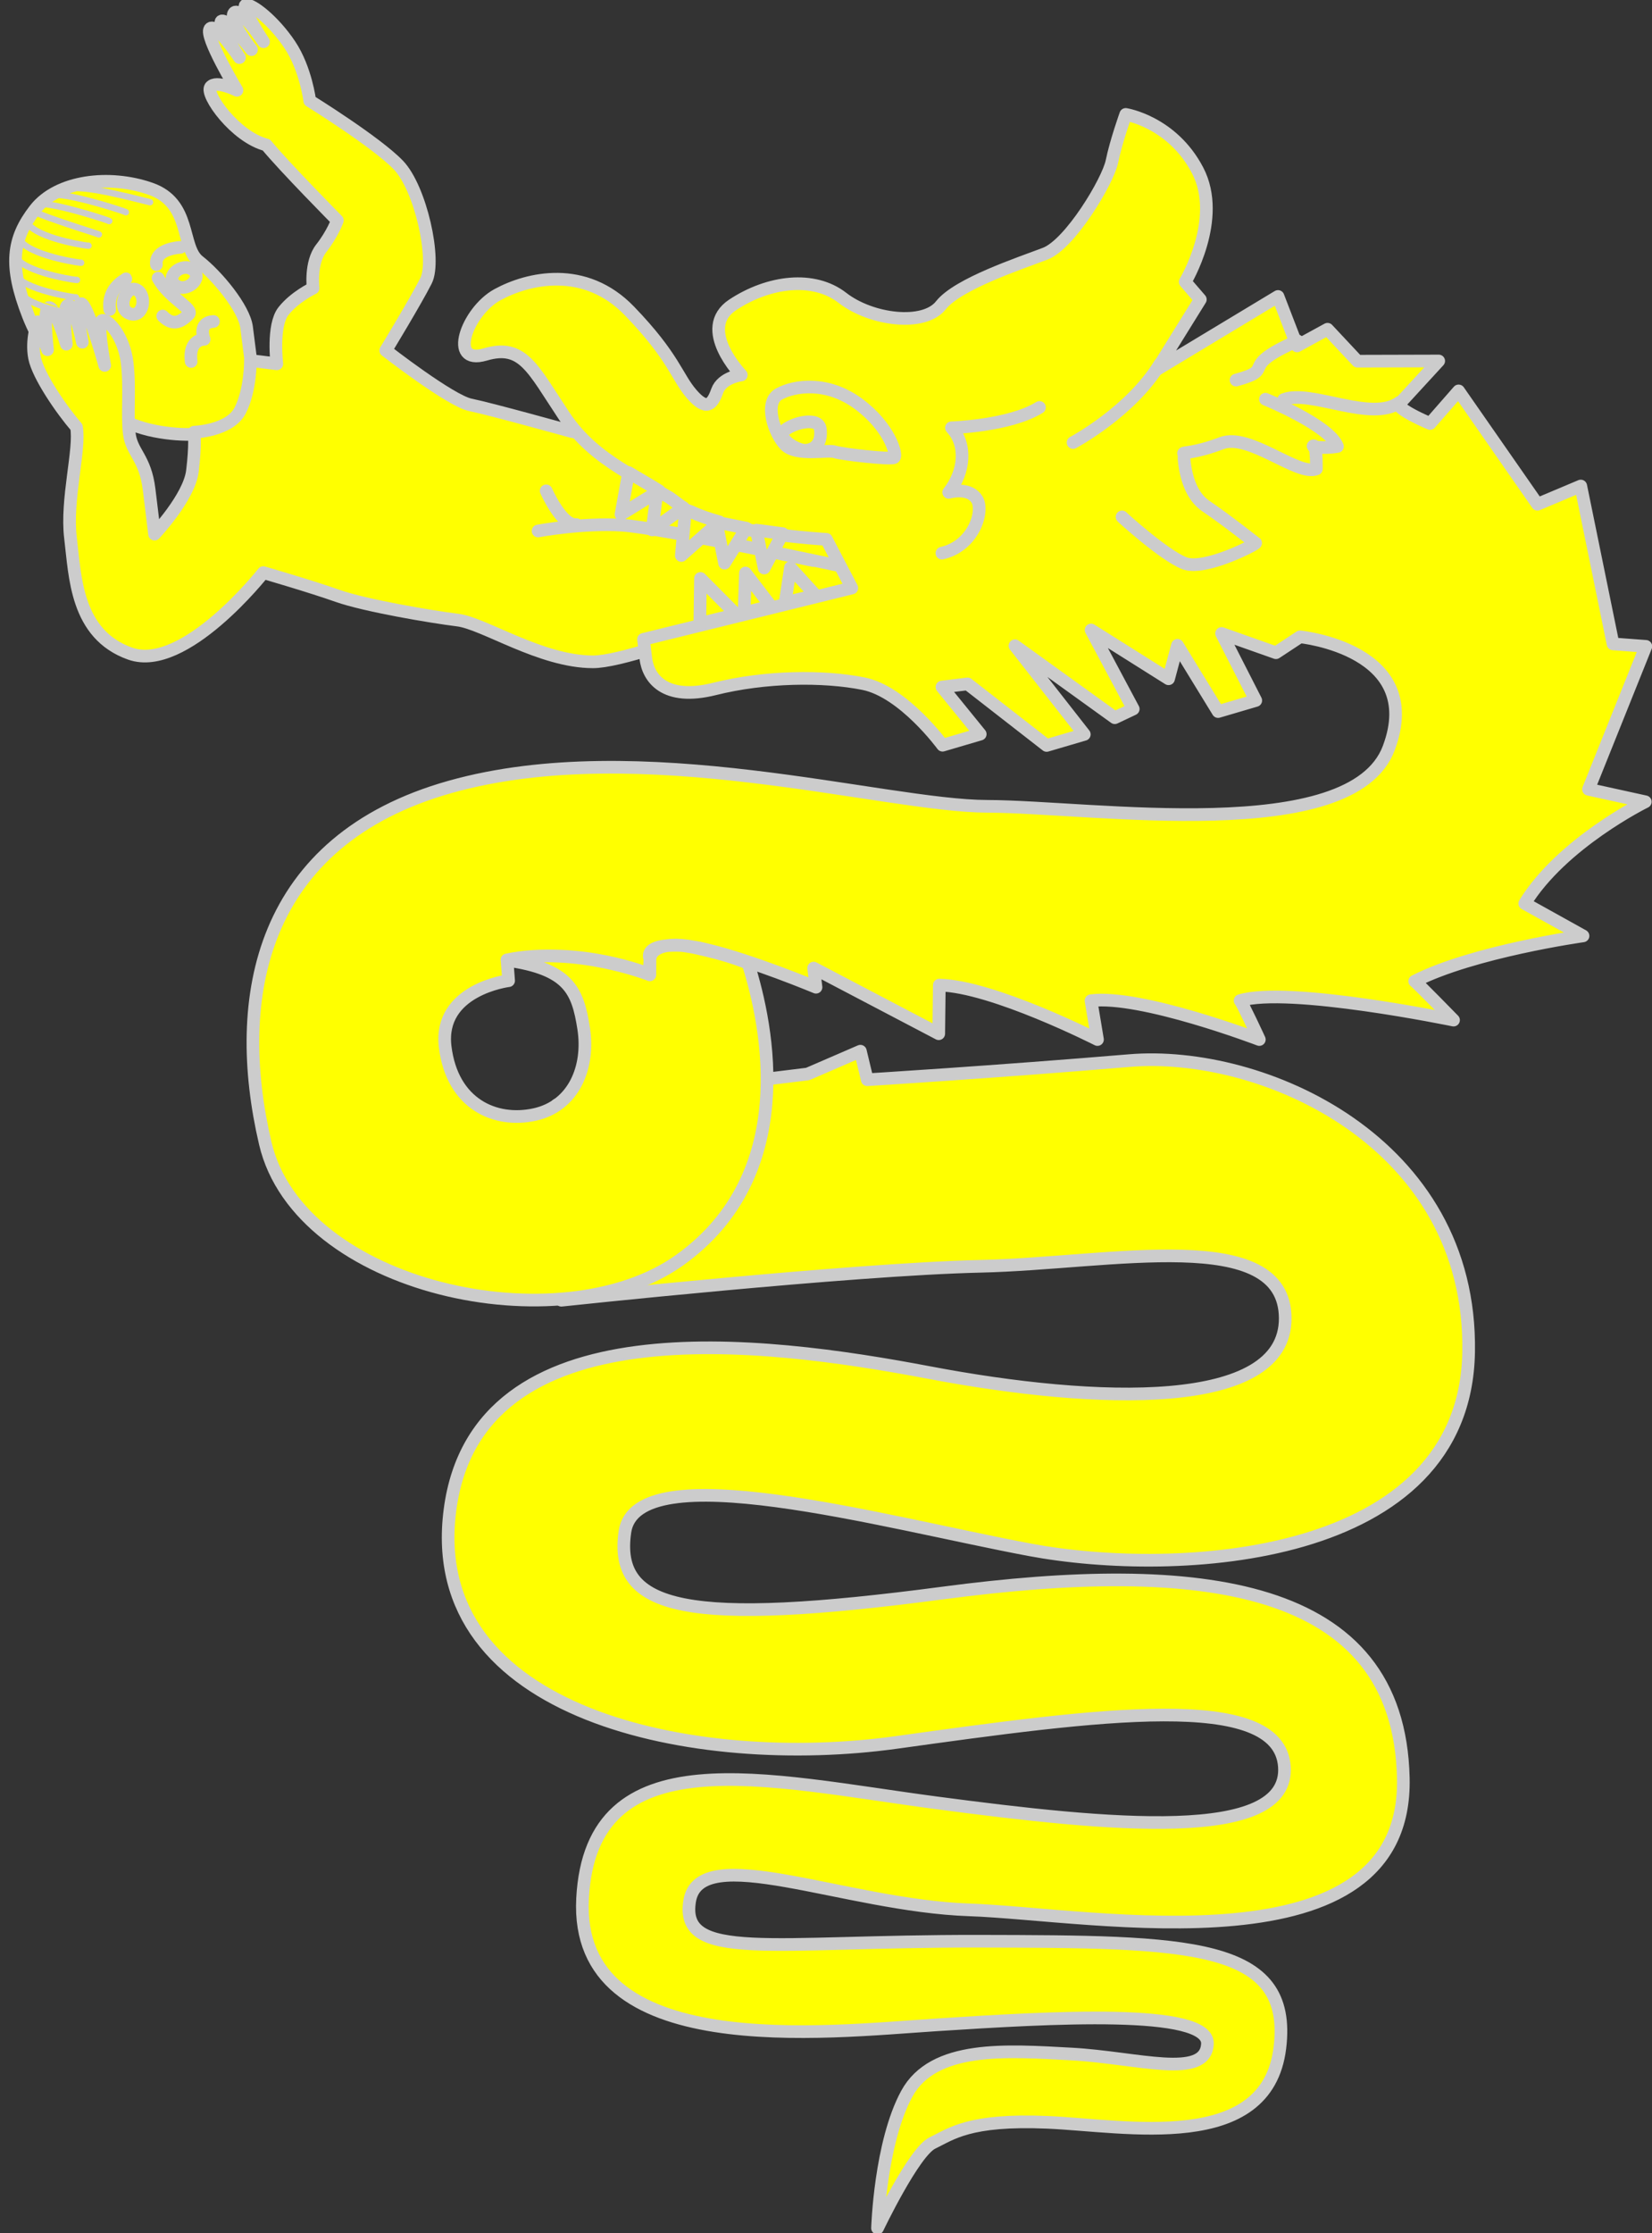 <?xml version="1.0" encoding="UTF-8" standalone="no"?>
<!DOCTYPE svg PUBLIC "-//W3C//DTD SVG 1.1//EN" "http://www.w3.org/Graphics/SVG/1.1/DTD/svg11.dtd">
<svg xmlns:dc="http://purl.org/dc/elements/1.1/" xmlns:xl="http://www.w3.org/1999/xlink" version="1.1" xmlns="http://www.w3.org/2000/svg" viewBox="35.029 62.213 261 352.574" width="261" height="352.574">
  <rect x="35.029" y="62.213" width="261" height="352.574" fill="#333333" stroke="none"/>
  <defs>
    <clipPath id="artboard_clip_path">
      <path d="M 35.029 62.213 L 296.029 62.213 L 296.029 414.787 L 35.029 414.787 Z"/>
    </clipPath>
  </defs>
  <g id="Serpent_Erect_Vorant_of_a_Child" fill-opacity="1" stroke-dasharray="none" stroke="none" stroke-opacity="1" fill="#ffff00">
    <title>Serpent Erect Vorant of a Child</title>
    <g id="Serpent_Erect_Vorant_of_a_Child: Layer 2" >
      <title>Layer 2</title>
      <g id="Group_3">
        <g id="Graphic_33">
          <path d="M 74.201 128.459 C 74.201 128.459 69.048 132.151 59.461 130.265 C 49.875 128.379 42.571 119.91 39.486 112.011 C 36.401 104.113 36.978 99.908 40.545 95.307 C 44.111 90.705 52.3 89.745 58.821 92.022 C 65.343 94.299 63.545 101.215 66.426 103.464 C 69.306 105.713 73.597 110.841 73.988 113.9 C 74.378 116.96 75.55 126.139 75.55 126.139 Z" fill="#f5f5f5"/>
          <path d="M 74.201 128.459 C 74.201 128.459 69.048 132.151 59.461 130.265 C 49.875 128.379 42.571 119.91 39.486 112.011 C 36.401 104.113 36.978 99.908 40.545 95.307 C 44.111 90.705 52.3 89.745 58.821 92.022 C 65.343 94.299 63.545 101.215 66.426 103.464 C 69.306 105.713 73.597 110.841 73.988 113.9 C 74.378 116.96 75.55 126.139 75.55 126.139 Z" stroke="#cccccc" stroke-linecap="round" stroke-linejoin="round" stroke-width="2"/>
        </g>
        <g id="Graphic_32">
          <path d="M 72.861 71.308 L 72.861 71.308 C 72.861 71.308 69.087 65.636 68.197 66.767 C 67.308 67.898 72.464 76.468 72.464 76.468 C 72.464 76.468 69.181 74.824 68.292 75.955 C 67.403 77.086 72.181 83.832 77.114 85.099 C 79.865 88.468 88.328 97.018 88.328 97.018 C 88.328 97.018 87.562 99.155 85.784 101.417 C 84.005 103.678 84.497 107.707 84.497 107.707 C 84.497 107.707 81.584 109.085 79.805 111.346 C 78.027 113.608 78.765 119.651 78.765 119.651 L 74.593 119.138 C 74.593 119.138 74.641 123.732 72.985 127.001 C 71.33 130.269 65.701 130.445 65.701 130.445 C 65.701 130.445 65.947 132.46 65.427 136.612 C 64.907 140.764 59.448 146.541 59.448 146.541 C 59.448 146.541 59.202 144.527 58.587 139.491 C 57.972 134.456 55.825 133.696 55.456 130.674 C 55.087 127.653 55.607 123.501 55.115 119.472 C 54.623 115.444 52.23 112.67 51.218 112.793 C 50.206 112.917 51.573 119.905 51.573 119.905 C 51.573 119.905 48.824 110.019 47.812 110.143 C 46.8 110.266 48.044 116.247 48.044 116.247 C 48.044 116.247 46.8 110.266 45.788 110.39 C 44.776 110.514 45.513 116.556 45.513 116.556 C 45.513 116.556 43.763 110.637 42.751 110.761 C 41.739 110.885 42.538 117.431 42.538 117.431 L 40.973 113.022 C 40.973 113.022 39.928 115.871 40.488 118.703 C 41.047 121.536 44.719 126.875 47.112 129.649 C 47.756 133.072 45.429 141.098 46.167 147.141 C 46.905 153.184 46.999 162.372 55.589 165.411 C 64.179 168.451 76.628 152.62 76.628 152.62 C 76.628 152.62 84.082 154.777 88.377 156.296 C 92.672 157.816 103.163 159.601 107.334 160.114 C 111.506 160.627 120.465 166.688 128.685 166.706 C 136.906 166.724 168.405 152.263 180.582 154.235 C 192.759 156.207 179.995 141.019 179.995 141.019 L 125.27 130.326 C 125.27 130.326 112.508 126.773 109.349 126.137 C 106.189 125.501 95.972 117.549 95.972 117.549 C 95.972 117.549 100.679 109.819 102.334 106.551 C 103.989 103.282 101.49 91.924 97.961 88.266 C 94.433 84.609 83.967 78.129 83.967 78.129 C 83.967 78.129 83.352 73.094 80.836 69.312 C 78.319 65.531 74.914 62.881 73.902 63.004 C 72.892 63.127 76.646 68.772 76.664 68.8 C 76.664 68.8 76.664 68.8 76.664 68.8 C 76.664 68.8 72.889 63.128 72 64.259 C 71.111 65.389 74.763 70.054 74.763 70.054 C 74.763 70.054 71.111 65.389 70.099 65.513 C 69.089 65.636 72.843 71.281 72.861 71.308 C 72.861 71.308 72.861 71.308 72.861 71.308 Z" fill="#ff0000"/>
          <path d="M 72.861 71.308 L 72.861 71.308 C 72.861 71.308 69.087 65.636 68.197 66.767 C 67.308 67.898 72.464 76.468 72.464 76.468 C 72.464 76.468 69.181 74.824 68.292 75.955 C 67.403 77.086 72.181 83.832 77.114 85.099 C 79.865 88.468 88.328 97.018 88.328 97.018 C 88.328 97.018 87.562 99.155 85.784 101.417 C 84.005 103.678 84.497 107.707 84.497 107.707 C 84.497 107.707 81.584 109.085 79.805 111.346 C 78.027 113.608 78.765 119.651 78.765 119.651 L 74.593 119.138 C 74.593 119.138 74.641 123.732 72.985 127.001 C 71.33 130.269 65.701 130.445 65.701 130.445 C 65.701 130.445 65.947 132.46 65.427 136.612 C 64.907 140.764 59.448 146.541 59.448 146.541 C 59.448 146.541 59.202 144.527 58.587 139.491 C 57.972 134.456 55.825 133.696 55.456 130.674 C 55.087 127.653 55.607 123.501 55.115 119.472 C 54.623 115.444 52.23 112.67 51.218 112.793 C 50.206 112.917 51.573 119.905 51.573 119.905 C 51.573 119.905 48.824 110.019 47.812 110.143 C 46.8 110.266 48.044 116.247 48.044 116.247 C 48.044 116.247 46.8 110.266 45.788 110.39 C 44.776 110.514 45.513 116.556 45.513 116.556 C 45.513 116.556 43.763 110.637 42.751 110.761 C 41.739 110.885 42.538 117.431 42.538 117.431 L 40.973 113.022 C 40.973 113.022 39.928 115.871 40.488 118.703 C 41.047 121.536 44.719 126.875 47.112 129.649 C 47.756 133.072 45.429 141.098 46.167 147.141 C 46.905 153.184 46.999 162.372 55.589 165.411 C 64.179 168.451 76.628 152.62 76.628 152.62 C 76.628 152.62 84.082 154.777 88.377 156.296 C 92.672 157.816 103.163 159.601 107.334 160.114 C 111.506 160.627 120.465 166.688 128.685 166.706 C 136.906 166.724 168.405 152.263 180.582 154.235 C 192.759 156.207 179.995 141.019 179.995 141.019 L 125.27 130.326 C 125.27 130.326 112.508 126.773 109.349 126.137 C 106.189 125.501 95.972 117.549 95.972 117.549 C 95.972 117.549 100.679 109.819 102.334 106.551 C 103.989 103.282 101.49 91.924 97.961 88.266 C 94.433 84.609 83.967 78.129 83.967 78.129 C 83.967 78.129 83.352 73.094 80.836 69.312 C 78.319 65.531 74.914 62.881 73.902 63.004 C 72.892 63.127 76.646 68.772 76.664 68.8 C 76.664 68.8 76.664 68.8 76.664 68.8 C 76.664 68.8 72.889 63.128 72 64.259 C 71.111 65.389 74.763 70.054 74.763 70.054 C 74.763 70.054 71.111 65.389 70.099 65.513 C 69.089 65.636 72.843 71.281 72.861 71.308 C 72.861 71.308 72.861 71.308 72.861 71.308 Z" stroke="#cccccc" stroke-linecap="round" stroke-linejoin="round" stroke-width="2"/>
        </g>
        <g id="Line_31">
          <path d="M 120.037 146.049 C 120.037 146.049 127.078 144.737 133.321 145.136 C 139.564 145.535 168.041 151.695 168.13 151.684" stroke="#cccccc" stroke-linecap="round" stroke-linejoin="round" stroke-width="2"/>
        </g>
        <g id="Line_30">
          <path d="M 121.32 139.709 C 121.32 139.709 123.791 145.318 126.095 145.035" stroke="#cccccc" stroke-linecap="round" stroke-linejoin="round" stroke-width="2"/>
        </g>
        <g id="Graphic_29">
          <path d="M 55.537 111.729 C 57.708 112.497 58.291 108.801 56.631 107.97 C 54.971 107.14 53.366 110.961 55.537 111.729 Z" stroke="#cccccc" stroke-linecap="round" stroke-linejoin="round" stroke-width="2"/>
        </g>
        <g id="Graphic_28">
          <path d="M 62.721 107.223 C 64.423 108.548 67.213 106.162 65.511 104.837 C 63.808 103.512 61.018 105.897 62.721 107.223 Z" stroke="#cccccc" stroke-linecap="round" stroke-linejoin="round" stroke-width="2"/>
        </g>
        <g id="Line_27">
          <path d="M 52.37 111.079 C 51.934 107.526 55.011 106.339 54.933 106.238" stroke="#cccccc" stroke-linecap="round" stroke-linejoin="round" stroke-width="2"/>
        </g>
        <g id="Line_26">
          <path d="M 59.743 103.99 C 59.432 101.453 63.51 101.275 63.531 101.272" stroke="#cccccc" stroke-linecap="round" stroke-linejoin="round" stroke-width="2"/>
        </g>
        <g id="Line_25">
          <path d="M 60.741 112.112 C 62.513 113.955 63.91 112.745 64.832 111.865 C 65.755 110.985 61.753 109.339 60.005 106.122" stroke="#cccccc" stroke-linecap="round" stroke-linejoin="round" stroke-width="2"/>
        </g>
        <g id="Line_24">
          <path d="M 65.228 119.289 C 64.792 115.736 67.281 115.788 67.281 115.788 C 67.281 115.788 66.18 113.151 68.749 112.968" stroke="#cccccc" stroke-linecap="round" stroke-linejoin="round" stroke-width="2"/>
        </g>
        <g id="Line_23">
          <path d="M 58.734 94.141 C 48.628 91.563 47.996 91.982 45.434 91.848" stroke="#cccccc" stroke-linecap="round" stroke-linejoin="round" stroke-width="1"/>
        </g>
        <g id="Line_22">
          <path d="M 43.967 92.96 C 47.542 93.147 55.678 95.897 54.876 95.717" stroke="#cccccc" stroke-linecap="round" stroke-linejoin="round" stroke-width="1"/>
        </g>
        <g id="Line_21">
          <path d="M 41.333 94.358 C 44.908 94.545 53.045 97.295 52.242 97.115" stroke="#cccccc" stroke-linecap="round" stroke-linejoin="round" stroke-width="1"/>
        </g>
        <g id="Line_20">
          <path d="M 41.247 95.996 C 44.417 97.293 51.398 99.4 50.596 99.221" stroke="#cccccc" stroke-linecap="round" stroke-linejoin="round" stroke-width="1"/>
        </g>
        <g id="Line_19">
          <path d="M 39.618 97.766 C 41.808 100.14 49.769 101.17 48.967 100.991" stroke="#cccccc" stroke-linecap="round" stroke-linejoin="round" stroke-width="1"/>
        </g>
        <g id="Line_18">
          <path d="M 38.453 100.458 C 40.643 102.832 48.604 103.862 47.801 103.683" stroke="#cccccc" stroke-linecap="round" stroke-linejoin="round" stroke-width="1"/>
        </g>
        <g id="Line_17">
          <path d="M 37.798 103.177 C 39.988 105.551 47.949 106.581 47.147 106.402" stroke="#cccccc" stroke-linecap="round" stroke-linejoin="round" stroke-width="1"/>
        </g>
        <g id="Line_16">
          <path d="M 37.646 105.922 C 39.836 108.296 47.797 109.326 46.995 109.147" stroke="#cccccc" stroke-linecap="round" stroke-linejoin="round" stroke-width="1"/>
        </g>
        <g id="Line_15">
          <path d="M 38.416 108.715 C 40.605 111.09 48.566 112.12 47.764 111.94" stroke="#cccccc" stroke-linecap="round" stroke-linejoin="round" stroke-width="1"/>
        </g>
        <g id="Graphic_14">
          <path d="M 204.329 386.515 C 194.007 385.957 182.492 385.071 178.285 392.807 C 174.078 400.543 173.668 414 173.668 414 C 173.668 414 179.423 401.949 182.346 400.559 C 185.27 399.168 188.068 396.762 200.511 397.297 C 212.954 397.831 235.165 402.323 237.233 385.568 C 239.301 368.813 222.794 368.778 189.78 368.707 C 156.766 368.636 142.435 372.014 143.986 362.371 C 145.537 352.728 168.46 363.074 188.14 363.752 C 207.82 364.429 257.42 374.052 256.739 342.952 C 256.058 311.852 224.453 308.381 184.059 313.719 C 143.666 319.057 131.958 316.497 133.759 304.072 C 135.559 291.647 174.434 302.525 197.661 306.892 C 220.888 311.259 266.497 308.963 267.058 275.682 C 267.62 242.4 234.421 227.904 213.447 229.669 C 192.474 231.433 172.046 232.69 172.046 232.69 L 170.962 228.182 L 162.637 231.783 L 123.01 236.649 L 123.719 267.501 C 123.719 267.501 169.44 262.602 190.011 262.139 C 210.583 261.675 238 255.576 238.082 270.321 C 238.164 285.066 208.25 283.935 181.85 278.926 C 155.449 273.918 110.385 268.107 106.124 300.601 C 101.863 333.094 145.007 341.71 176.643 337.318 C 208.279 332.927 237.098 328.896 237.95 341.134 C 238.803 353.373 209.924 350.418 182.971 346.854 C 156.019 343.291 128.411 336.15 127.068 361.969 C 125.725 387.789 165.406 383.036 183.134 381.899 C 200.862 380.761 226.06 379.239 225.792 384.911 C 225.523 390.583 214.652 387.073 204.329 386.515 Z" fill="#f5f5f5"/>
          <path d="M 204.329 386.515 C 194.007 385.957 182.492 385.071 178.285 392.807 C 174.078 400.543 173.668 414 173.668 414 C 173.668 414 179.423 401.949 182.346 400.559 C 185.27 399.168 188.068 396.762 200.511 397.297 C 212.954 397.831 235.165 402.323 237.233 385.568 C 239.301 368.813 222.794 368.778 189.78 368.707 C 156.766 368.636 142.435 372.014 143.986 362.371 C 145.537 352.728 168.46 363.074 188.14 363.752 C 207.82 364.429 257.42 374.052 256.739 342.952 C 256.058 311.852 224.453 308.381 184.059 313.719 C 143.666 319.057 131.958 316.497 133.759 304.072 C 135.559 291.647 174.434 302.525 197.661 306.892 C 220.888 311.259 266.497 308.963 267.058 275.682 C 267.62 242.4 234.421 227.904 213.447 229.669 C 192.474 231.433 172.046 232.69 172.046 232.69 L 170.962 228.182 L 162.637 231.783 L 123.01 236.649 L 123.719 267.501 C 123.719 267.501 169.44 262.602 190.011 262.139 C 210.583 261.675 238 255.576 238.082 270.321 C 238.164 285.066 208.25 283.935 181.85 278.926 C 155.449 273.918 110.385 268.107 106.124 300.601 C 101.863 333.094 145.007 341.71 176.643 337.318 C 208.279 332.927 237.098 328.896 237.95 341.134 C 238.803 353.373 209.924 350.418 182.971 346.854 C 156.019 343.291 128.411 336.15 127.068 361.969 C 125.725 387.789 165.406 383.036 183.134 381.899 C 200.862 380.761 226.06 379.239 225.792 384.911 C 225.523 390.583 214.652 387.073 204.329 386.515 Z" stroke="#cccccc" stroke-linecap="round" stroke-linejoin="round" stroke-width="2"/>
        </g>
        <g id="Graphic_13">
          <path d="M 115.14 213.821 C 124.838 215.199 126.303 218.529 127.245 224.607 C 128.186 230.684 125.715 236.817 119.502 238.182 C 113.288 239.547 106.466 236.55 105.36 227.488 C 104.254 218.425 115.386 217.048 115.386 217.048 L 115.14 213.821 Z M 115.122 213.765 C 126.744 211.53 137.577 216 137.577 216 L 137.719 213.619 C 137.719 213.619 136.747 211.857 140.388 211.524 L 140.388 211.524 C 137.689 211.948 137.719 213.619 137.719 213.619 L 137.699 216.123 C 137.699 216.123 126 211.5 115.122 213.765 Z M 140.388 211.524 C 140.989 211.469 141.717 211.453 142.596 211.491 C 142.924 211.505 143.277 211.536 146.704 212.16 C 145.594 211.881 144.621 211.693 146.704 212.159 C 153.788 213.841 163.95 218.082 163.95 218.082 L 163.581 215.061 L 183.34 225.423 L 183.431 217.748 C 191.838 217.911 208.421 226.341 208.421 226.341 L 207.399 220.205 C 215.295 219.213 233.991 226.341 233.991 226.341 C 233.991 226.341 231.268 220.45 230.952 220.196 L 230.952 220.196 L 230.952 220.196 C 238.573 217.878 264.674 223.273 264.674 223.273 C 264.674 223.273 258.924 217.38 258.538 217.136 C 267.779 212.42 285.13 209.977 285.13 209.977 L 275.925 204.863 C 281.798 195.281 294.971 188.802 294.971 188.802 L 285.997 186.832 L 295.058 164.265 L 289.873 163.876 L 284.775 138.949 L 277.935 141.828 L 265.475 123.932 L 260.967 129.081 C 256.061 126.962 255.981 126.113 255.981 126.113 L 262.33 119.206 L 249.491 119.241 L 244.766 114.197 L 239.95 116.829 L 236.941 109.02 L 217.801 120.555 L 224.67 109.496 L 222.277 106.723 C 222.277 106.723 228.257 96.795 224.236 89.11 C 220.216 81.426 212.884 80.277 212.884 80.277 C 212.884 80.277 211.351 84.552 210.707 87.696 C 210.063 90.841 204.083 100.768 200.157 102.269 C 196.23 103.771 186.353 107.02 183.684 110.412 C 181.016 113.804 172.671 112.778 168.13 109.245 C 163.589 105.712 156.502 106.577 150.797 110.339 C 145.092 114.101 152.149 121.415 152.149 121.415 C 152.149 121.415 149.112 121.786 148.346 123.924 C 147.579 126.061 146.69 127.192 144.296 124.418 C 141.903 121.644 141.534 118.623 134.476 111.309 C 127.419 103.995 118.431 106.115 113.615 108.746 C 108.799 111.378 105.733 119.928 111.684 118.18 C 117.635 116.431 119.139 120.335 124.172 127.897 C 129.205 135.458 136.66 137.614 142.336 142.03 C 148.013 146.447 165.592 147.367 165.592 147.367 L 169.612 155.052 L 136.696 163.158 C 136.696 163.158 136.696 163.158 137.065 166.179 C 137.434 169.199 139.95 172.98 147.926 170.984 C 155.902 168.989 165.136 168.884 171.456 170.156 C 177.776 171.428 183.944 179.873 183.944 179.873 L 189.895 178.124 L 183.85 170.687 L 187.9 170.192 L 200.388 179.909 L 206.339 178.161 L 195.384 164.169 L 211.155 175.529 L 214.069 174.151 L 207.409 161.679 L 219.652 169.382 L 221.062 164.1 L 227.476 174.559 L 233.427 172.81 L 228.025 162.228 L 236.616 165.267 L 240.419 162.759 C 240.419 162.759 260.287 164.727 254.446 180.316 C 248.606 195.906 207.478 189.558 191.034 189.521 C 174.591 189.485 136.161 178.004 106.144 186.453 C 76.126 194.902 71.548 219.667 76.936 242.706 C 82.325 265.744 123.649 274.599 142.423 261.156 C 161.196 247.713 156.405 224.413 153.212 214.283 C 150.639 213.291 148.493 212.608 143.652 211.582 C 144.56 211.694 145.594 211.895 146.704 212.159 L 143.769 211.578 C 142.324 211.382 141.225 211.393 140.388 211.524 Z" fill="#ff0000"/>
          <path d="M 115.14 213.821 C 124.838 215.199 126.303 218.529 127.245 224.607 C 128.186 230.684 125.715 236.817 119.502 238.182 C 113.288 239.547 106.466 236.55 105.36 227.488 C 104.254 218.425 115.386 217.048 115.386 217.048 L 115.14 213.821 Z M 115.122 213.765 C 126.744 211.53 137.577 216 137.577 216 L 137.719 213.619 C 137.719 213.619 136.747 211.857 140.388 211.524 L 140.388 211.524 C 137.689 211.948 137.719 213.619 137.719 213.619 L 137.699 216.123 C 137.699 216.123 126 211.5 115.122 213.765 Z M 140.388 211.524 C 140.989 211.469 141.717 211.453 142.596 211.491 C 142.924 211.505 143.277 211.536 146.704 212.16 C 145.594 211.881 144.621 211.693 146.704 212.159 C 153.788 213.841 163.95 218.082 163.95 218.082 L 163.581 215.061 L 183.34 225.423 L 183.431 217.748 C 191.838 217.911 208.421 226.341 208.421 226.341 L 207.399 220.205 C 215.295 219.213 233.991 226.341 233.991 226.341 C 233.991 226.341 231.268 220.45 230.952 220.196 L 230.952 220.196 L 230.952 220.196 C 238.573 217.878 264.674 223.273 264.674 223.273 C 264.674 223.273 258.924 217.38 258.538 217.136 C 267.779 212.42 285.13 209.977 285.13 209.977 L 275.925 204.863 C 281.798 195.281 294.971 188.802 294.971 188.802 L 285.997 186.832 L 295.058 164.265 L 289.873 163.876 L 284.775 138.949 L 277.935 141.828 L 265.475 123.932 L 260.967 129.081 C 256.061 126.962 255.981 126.113 255.981 126.113 L 262.33 119.206 L 249.491 119.241 L 244.766 114.197 L 239.95 116.829 L 236.941 109.02 L 217.801 120.555 L 224.67 109.496 L 222.277 106.723 C 222.277 106.723 228.257 96.795 224.236 89.11 C 220.216 81.426 212.884 80.277 212.884 80.277 C 212.884 80.277 211.351 84.552 210.707 87.696 C 210.063 90.841 204.083 100.768 200.157 102.269 C 196.23 103.771 186.353 107.02 183.684 110.412 C 181.016 113.804 172.671 112.778 168.13 109.245 C 163.589 105.712 156.502 106.577 150.797 110.339 C 145.092 114.101 152.149 121.415 152.149 121.415 C 152.149 121.415 149.112 121.786 148.346 123.924 C 147.579 126.061 146.69 127.192 144.296 124.418 C 141.903 121.644 141.534 118.623 134.476 111.309 C 127.419 103.995 118.431 106.115 113.615 108.746 C 108.799 111.378 105.733 119.928 111.684 118.18 C 117.635 116.431 119.139 120.335 124.172 127.897 C 129.205 135.458 136.66 137.614 142.336 142.03 C 148.013 146.447 165.592 147.367 165.592 147.367 L 169.612 155.052 L 136.696 163.158 C 136.696 163.158 136.696 163.158 137.065 166.179 C 137.434 169.199 139.95 172.98 147.926 170.984 C 155.902 168.989 165.136 168.884 171.456 170.156 C 177.776 171.428 183.944 179.873 183.944 179.873 L 189.895 178.124 L 183.85 170.687 L 187.9 170.192 L 200.388 179.909 L 206.339 178.161 L 195.384 164.169 L 211.155 175.529 L 214.069 174.151 L 207.409 161.679 L 219.652 169.382 L 221.062 164.1 L 227.476 174.559 L 233.427 172.81 L 228.025 162.228 L 236.616 165.267 L 240.419 162.759 C 240.419 162.759 260.287 164.727 254.446 180.316 C 248.606 195.906 207.478 189.558 191.034 189.521 C 174.591 189.485 136.161 178.004 106.144 186.453 C 76.126 194.902 71.548 219.667 76.936 242.706 C 82.325 265.744 123.649 274.599 142.423 261.156 C 161.196 247.713 156.405 224.413 153.212 214.283 C 150.639 213.291 148.493 212.608 143.652 211.582 C 144.56 211.694 145.594 211.895 146.704 212.159 L 143.769 211.578 C 142.324 211.382 141.225 211.393 140.388 211.524 Z" stroke="#cccccc" stroke-linecap="round" stroke-linejoin="round" stroke-width="2"/>
        </g>
        <g id="Line_12">
          <path d="M 218.28 119.685 C 213.675 127.241 204.565 132.086 204.565 132.086" stroke="#cccccc" stroke-linecap="round" stroke-linejoin="round" stroke-width="2"/>
        </g>
        <g id="Line_11">
          <path d="M 240.019 116.028 C 230.241 120.32 236.956 120.406 230.314 122.226" stroke="#cccccc" stroke-linecap="round" stroke-linejoin="round" stroke-width="2"/>
        </g>
        <g id="Line_10">
          <path d="M 256.139 125.732 C 251.739 128.973 242.071 123.647 237.845 125.299" stroke="#cccccc" stroke-linecap="round" stroke-linejoin="round" stroke-width="2"/>
        </g>
        <g id="Line_9">
          <path d="M 234.955 125.241 C 234.955 125.241 245.057 129.351 246.337 132.701 C 244.04 133.1 242.054 132.706 242.556 132.598 C 243.058 132.49 243.004 136.25 243.004 136.25 C 240.052 137.441 232.42 130.528 228.032 132.185 C 223.645 133.843 221.905 133.587 222.014 133.809 C 222.123 134.03 222.016 139.716 225.547 142.114 C 229.077 144.511 233.179 147.818 233.408 147.946 C 233.636 148.073 225.367 152.392 222.142 151.136 C 218.916 149.881 212.085 143.673 212.304 143.82" stroke="#cccccc" stroke-linecap="round" stroke-linejoin="round" stroke-width="2"/>
        </g>
        <g id="Line_8">
          <path d="M 183.84 149.55 C 188.854 148.42 190.539 142.936 189.389 141.079 C 188.239 139.221 185.582 139.775 184.914 139.952 C 187.42 136.745 187.865 132.462 185.35 129.755 C 185.35 129.755 194.531 129.467 199.256 126.542" stroke="#cccccc" stroke-linecap="round" stroke-linejoin="round" stroke-width="2"/>
        </g>
        <g id="Graphic_7">
          <path d="M 158.107 124.419 C 160.517 123.104 165.657 122.303 170.631 125.955 C 175.604 129.608 176.821 134.106 176.293 134.455 C 175.765 134.804 168.005 133.933 166.931 133.554 C 165.856 133.174 160.853 134.294 159.088 132.467 C 157.323 130.64 155.697 125.733 158.107 124.419 Z" fill="#ff0000"/>
          <path d="M 158.107 124.419 C 160.517 123.104 165.657 122.303 170.631 125.955 C 175.604 129.608 176.821 134.106 176.293 134.455 C 175.765 134.804 168.005 133.933 166.931 133.554 C 165.856 133.174 160.853 134.294 159.088 132.467 C 157.323 130.64 155.697 125.733 158.107 124.419 Z" stroke="#cccccc" stroke-linecap="round" stroke-linejoin="round" stroke-width="2"/>
        </g>
        <g id="Graphic_6">
          <path d="M 159.001 130.143 C 160.397 128.951 164.386 127.953 164.632 129.967 C 164.877 131.98 163.988 133.11 162.469 133.295 C 160.95 133.481 157.605 131.335 159.001 130.143 Z" fill="#ff0000"/>
          <path d="M 159.001 130.143 C 160.397 128.951 164.386 127.953 164.632 129.967 C 164.877 131.98 163.988 133.11 162.469 133.295 C 160.95 133.481 157.605 131.335 159.001 130.143 Z" stroke="#cccccc" stroke-linecap="round" stroke-linejoin="round" stroke-width="2"/>
        </g>
        <g id="Graphic_5">
          <path d="M 156.191 146.126 L 154.519 145.92 L 155.762 151.896 L 158.676 146.465 C 157.882 146.367 157.047 146.254 156.191 146.126 Z M 134.337 136.817 L 133.142 143.42 L 138.817 139.931 L 138.068 145.883 L 143.021 142.363 C 142.701 142.17 142.405 141.968 142.136 141.759 C 141.686 141.409 141.225 141.073 140.754 140.748 L 139.062 139.781 L 139.177 139.71 C 137.611 138.724 135.974 137.802 134.337 136.817 Z M 144.19 142.992 L 143.332 142.689 L 142.672 149.918 L 148.263 144.976 L 149.501 151.128 L 152.939 145.602 L 148.552 144.72 L 148.687 144.601 C 147.031 144.147 145.487 143.614 144.19 142.992 Z" fill="#ff0000"/>
          <path d="M 156.191 146.126 L 154.519 145.92 L 155.762 151.896 L 158.676 146.465 C 157.882 146.367 157.047 146.254 156.191 146.126 Z M 134.337 136.817 L 133.142 143.42 L 138.817 139.931 L 138.068 145.883 L 143.021 142.363 C 142.701 142.17 142.405 141.968 142.136 141.759 C 141.686 141.409 141.225 141.073 140.754 140.748 L 139.062 139.781 L 139.177 139.71 C 137.611 138.724 135.974 137.802 134.337 136.817 Z M 144.19 142.992 L 143.332 142.689 L 142.672 149.918 L 148.263 144.976 L 149.501 151.128 L 152.939 145.602 L 148.552 144.72 L 148.687 144.601 C 147.031 144.147 145.487 143.614 144.19 142.992 Z" stroke="#cccccc" stroke-linecap="round" stroke-linejoin="round" stroke-width="2"/>
        </g>
        <g id="Graphic_4">
          <path d="M 151.366 159.24 L 145.697 153.542 L 145.593 160.645 Z M 156.816 157.913 L 152.804 152.685 L 152.585 158.943 Z M 163.879 156.193 L 159.911 151.828 L 159.074 157.363 Z" fill="#ff0000"/>
          <path d="M 151.366 159.24 L 145.697 153.542 L 145.593 160.645 Z M 156.816 157.913 L 152.804 152.685 L 152.585 158.943 Z M 163.879 156.193 L 159.911 151.828 L 159.074 157.363 Z" stroke="#cccccc" stroke-linecap="round" stroke-linejoin="round" stroke-width="2"/>
        </g>
      </g>
    </g>
  </g>
</svg>
